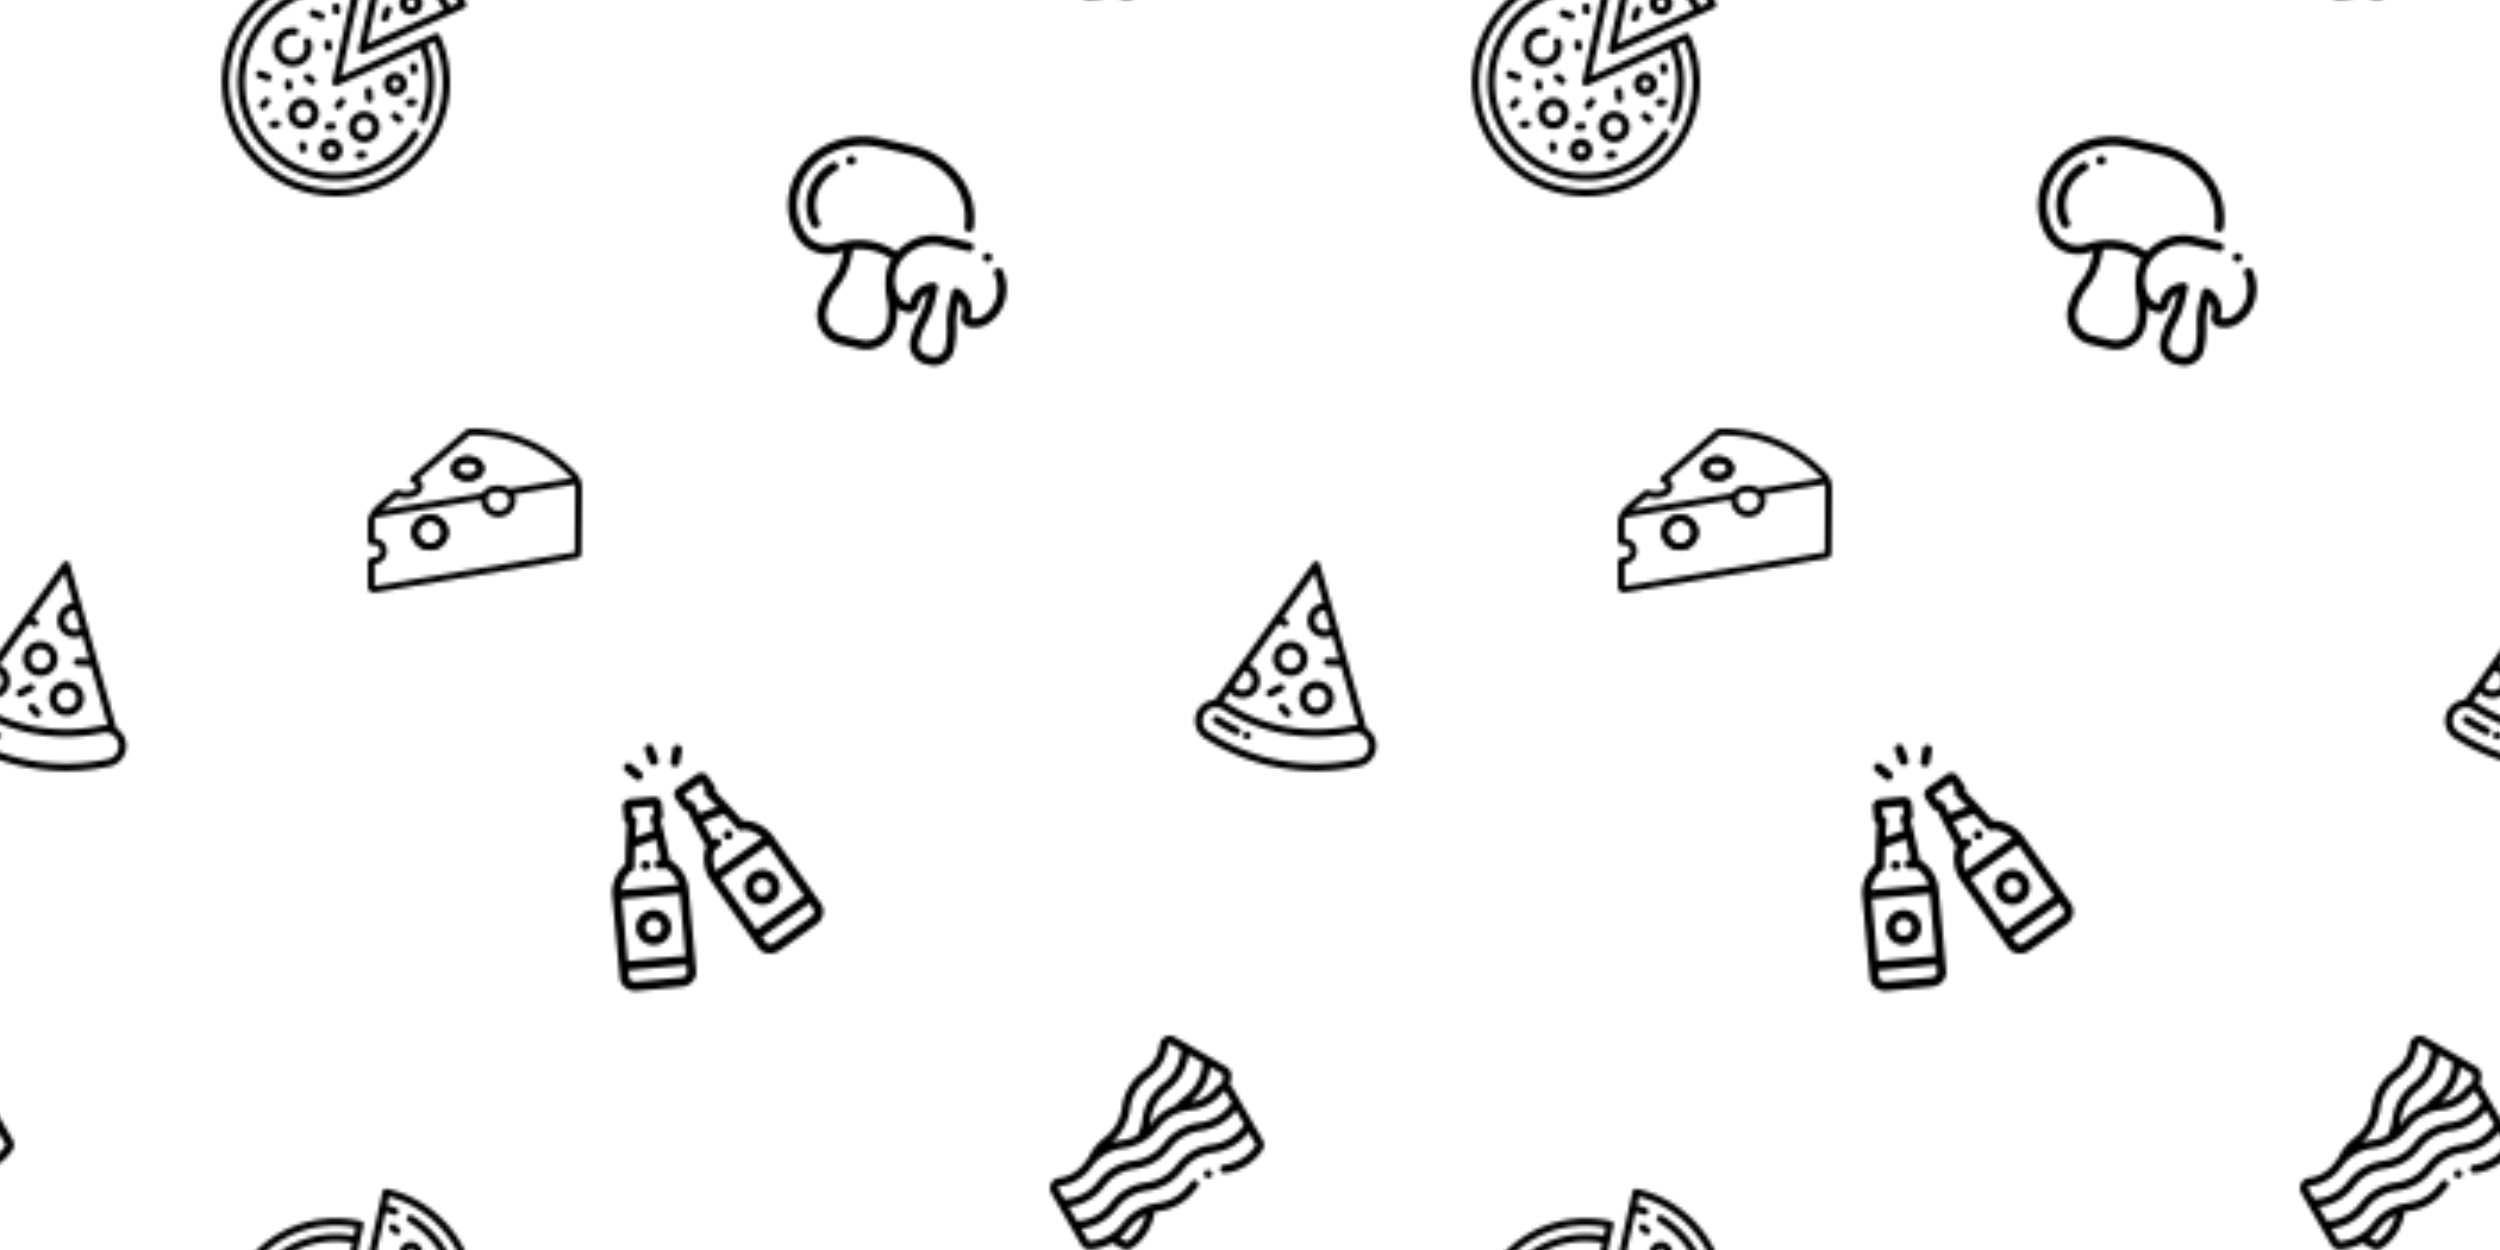<svg fill="#0000000D" xmlns="http://www.w3.org/2000/svg" xmlns:xlink="http://www.w3.org/1999/xlink" viewBox="0 0 700 350"><defs><pattern id="g" height="350" patternUnits="userSpaceOnUse" width="350"><use x="-350" xlink:href="#a" y="-350"/><use xlink:href="#a" y="-350"/><use x="350" xlink:href="#a" y="-350"/><use x="-350" xlink:href="#a"/><use xlink:href="#a"/><use x="350" xlink:href="#a"/><use x="-350" xlink:href="#a" y="350"/><use xlink:href="#a" y="350"/><use x="350" xlink:href="#a" y="350"/></pattern><pattern id="h" height="350" patternUnits="userSpaceOnUse" width="350"><use x="-350" xlink:href="#b" y="-350"/><use xlink:href="#b" y="-350"/><use x="350" xlink:href="#b" y="-350"/><use x="-350" xlink:href="#b"/><use xlink:href="#b"/><use x="350" xlink:href="#b"/><use x="-350" xlink:href="#b" y="350"/><use xlink:href="#b" y="350"/><use x="350" xlink:href="#b" y="350"/></pattern><pattern id="i" height="350" patternUnits="userSpaceOnUse" width="350"><use x="-350" xlink:href="#c" y="-350"/><use xlink:href="#c" y="-350"/><use x="350" xlink:href="#c" y="-350"/><use x="-350" xlink:href="#c"/><use xlink:href="#c"/><use x="350" xlink:href="#c"/><use x="-350" xlink:href="#c" y="350"/><use xlink:href="#c" y="350"/><use x="350" xlink:href="#c" y="350"/></pattern><pattern id="j" height="350" patternUnits="userSpaceOnUse" width="350"><use x="-350" xlink:href="#d" y="-350"/><use xlink:href="#d" y="-350"/><use x="350" xlink:href="#d" y="-350"/><use x="-350" xlink:href="#d"/><use xlink:href="#d"/><use x="350" xlink:href="#d"/><use x="-350" xlink:href="#d" y="350"/><use xlink:href="#d" y="350"/><use x="350" xlink:href="#d" y="350"/></pattern><pattern id="k" height="350" patternUnits="userSpaceOnUse" width="350"><use x="-350" xlink:href="#e" y="-350"/><use xlink:href="#e" y="-350"/><use x="350" xlink:href="#e" y="-350"/><use x="-350" xlink:href="#e"/><use xlink:href="#e"/><use x="350" xlink:href="#e"/><use x="-350" xlink:href="#e" y="350"/><use xlink:href="#e" y="350"/><use x="350" xlink:href="#e" y="350"/></pattern><pattern id="l" height="350" patternUnits="userSpaceOnUse" width="350"><use x="-350" xlink:href="#f" y="-350"/><use xlink:href="#f" y="-350"/><use x="350" xlink:href="#f" y="-350"/><use x="-350" xlink:href="#f"/><use xlink:href="#f"/><use x="350" xlink:href="#f"/><use x="-350" xlink:href="#f" y="350"/><use xlink:href="#f" y="350"/><use x="350" xlink:href="#f" y="350"/></pattern><g id="a"><path d="M509.026 2.885A9.995 9.995 0 00498.642.583L83.289 148.68c-14.43-8.824-32.733-10.89-49.52-3.939-27.865 11.543-41.146 43.604-29.604 71.471 27.219 65.708 66.518 124.525 116.809 174.816s109.107 89.591 174.816 116.809a54.41 54.41 0 0020.861 4.164c21.475-.001 41.894-12.726 50.609-33.769 5.864-14.158 5.31-29.396-.299-42.48L511.462 13.238a10.002 10.002 0 00-2.436-10.353zM146.179 147.489l44.02-15.694a25.442 25.442 0 016.678 20.752c-.89 6.75-4.354 12.751-9.755 16.896s-12.089 5.936-18.844 5.049c-6.749-.889-12.749-4.352-16.894-9.754-3.819-4.977-5.636-11.049-5.205-17.249zm202.603 323.088c-7.322 17.678-27.664 26.103-45.338 18.779-128.04-53.035-227.763-152.759-280.8-280.799-3.547-8.563-3.547-17.994 0-26.558 3.547-8.563 10.216-15.232 18.779-18.779s17.995-3.547 26.558 0 15.232 10.216 18.779 18.779c22.701 54.807 55.481 103.865 97.429 145.813s91.006 74.727 145.813 97.429c17.678 7.321 26.103 27.66 18.78 45.336zm88.843-303.248a25.786 25.786 0 01-2.715-.192c-6.749-.889-12.749-4.353-16.893-9.754-4.145-5.401-5.938-12.094-5.05-18.843 1.835-13.934 14.66-23.776 28.599-21.944 4.3.566 8.337 2.234 11.78 4.771zm22.368-65.406a45.478 45.478 0 00-15.817-5.156c-24.871-3.283-47.764 14.294-51.038 39.163-1.586 12.046 1.614 23.989 9.011 33.629 7.125 9.285 17.325 15.351 28.831 17.201l-19.876 58.119-22.858-17.54c-4.381-3.36-10.66-2.536-14.021 1.846-3.362 4.382-2.535 10.659 1.846 14.021l28.205 21.642-51.694 151.155a54.475 54.475 0 00-14.922-9.241c-105.98-43.899-188.52-126.439-232.417-232.417a54.66 54.66 0 00-5.609-10.26l26.779-9.548c.935 8.068 4.032 15.764 9.105 22.375 7.396 9.64 18.105 15.822 30.151 17.407 2.018.266 4.03.398 6.032.398 9.948 0 19.572-3.25 27.597-9.407 9.641-7.398 15.822-18.105 17.409-30.153a45.412 45.412 0 00-6.768-30.401l124.307-44.322 4.711 11.374a10.005 10.005 0 009.243 6.176 9.98 9.98 0 003.823-.764c5.102-2.113 7.525-7.964 5.412-13.066l-4.326-10.445 132.719-47.322z" transform="matrix(.088 -.061 .061 .088 -26.256 187.953)"/><path d="M108 268.276c-.03-.047-.113-.174-.145-.22-3.062-4.593-9.259-5.826-13.854-2.767-4.587 3.054-5.831 9.253-2.795 13.848a9.995 9.995 0 0013.789 2.958c4.646-2.987 5.991-9.174 3.005-13.819zM92.791 243.433a473.307 473.307 0 01-26.036-53.147c-2.113-5.104-7.966-7.524-13.065-5.411-5.103 2.113-7.525 7.963-5.411 13.065a493.223 493.223 0 0027.14 55.401 9.997 9.997 0 0013.64 3.733c4.797-2.737 6.469-8.844 3.732-13.641zM312.933 127.987a45.819 45.819 0 00-5.983-.394c-22.717 0-42.087 17.005-45.055 39.555-3.274 24.868 14.293 47.764 39.161 51.038 1.982.262 3.995.394 5.983.394 22.716 0 42.086-17.005 45.055-39.557 3.273-24.867-14.294-47.762-39.161-51.036zm19.333 48.426c-1.664 12.637-12.509 22.166-25.227 22.166-1.118 0-2.253-.074-3.372-.222-13.935-1.835-23.777-14.664-21.943-28.599 1.664-12.636 12.508-22.164 25.226-22.164 1.118 0 2.253.074 3.372.222 13.934 1.836 23.778 14.664 21.944 28.597zM310.331 252.374a45.83 45.83 0 00-5.983-.394c-22.717 0-42.087 17.005-45.055 39.556-1.587 12.047 1.613 23.989 9.01 33.63 7.396 9.64 18.104 15.822 30.151 17.409 1.981.261 3.993.392 5.98.392 22.717 0 42.088-17.005 45.057-39.557 3.275-24.866-14.293-47.76-39.16-51.036zm19.333 48.427c-1.664 12.637-12.51 22.166-25.228 22.166a25.96 25.96 0 01-3.37-.222c-6.75-.89-12.75-4.354-16.895-9.755s-5.938-12.093-5.049-18.844c1.664-12.636 12.509-22.165 25.226-22.165 1.118 0 2.253.074 3.372.222 13.933 1.835 23.777 14.664 21.944 28.598zM244.375 210.946l-30.736-4.047c-5.473-.727-10.499 3.133-11.22 8.608-.722 5.476 3.133 10.499 8.608 11.22l30.736 4.047c.443.059.883.087 1.318.087 4.941 0 9.239-3.663 9.901-8.695.723-5.475-3.131-10.499-8.607-11.22zM228.79 284.743l-2.714-20.624c-.721-5.476-5.743-9.332-11.219-8.609-5.476.721-9.33 5.743-8.609 11.219l2.715 20.624c.662 5.033 4.959 8.696 9.901 8.696.435 0 .875-.028 1.317-.087 5.476-.721 9.33-5.743 8.609-11.219z" transform="matrix(.088 -.061 .061 .088 -26.256 187.953)"/></g><g id="b"><path d="M228.242 108.792l-48.176-12.909c-5.266-1.411-11.173-.242-15.416 3.05-3.227 2.502-5.236 6.047-5.673 9.917l-5.337 19.919c-1.573 3.644-1.586 7.801.006 11.644a17.075 17.075 0 002.025 3.573c-5.1 10.618-10.914 23.713-17.017 38.282a2.405 2.405 0 01-.021.049c-5.331 12.728-10.879 26.572-16.359 40.867-18.682 5.068-42.505 26.934-49.436 52.794L26.98 447.128c-4.413 16.473 6.424 33.74 24.157 38.491l46.947 12.58.002.001 46.945 12.579a35.67 35.67 0 009.229 1.224c5.351 0 10.613-1.23 15.372-3.648 7.852-3.99 13.38-10.678 15.565-18.832l6.308-23.543.003-.01.002-.009 39.546-147.587c6.93-25.861-2.77-56.708-16.414-70.439 3.437-21.645 6.295-42.565 8.314-60.632.006-.052.013-.104.018-.157 1.01-9.053 1.807-17.38 2.362-24.725 4.329-2.121 7.763-6.016 9.107-11.027l5.832-21.763c2.425-9.063-2.973-18.411-12.033-20.839zm-62.364 375.552c-.697 2.599-2.581 4.794-5.307 6.179-3.085 1.567-6.766 1.9-10.365.936l-46.944-12.578-.002-.001-46.947-12.58c-6.961-1.865-11.547-8.275-10.015-13.997l3.723-13.895 119.58 32.042zm8.9-33.212L55.197 419.09 89.57 290.813l119.58 32.042zm38.498-147.877l-117.482-31.48c8.671-17.117 26.267-29.503 34.042-29.699a10.001 10.001 0 009.099-6.451 1489.126 1489.126 0 0115.591-39.444h47.256c-1.648 13.427-3.697 28.106-6.052 43.269l-2.445-.655c-5.337-1.43-10.818 1.736-12.247 7.071s1.736 10.818 7.071 12.247l11.479 3.076c6.515 5.207 14.69 23.797 13.688 42.066zm2.457-159.31c-.079.001-.157.01-.236.013-.074.002-.146.007-.219.012-.243.015-.484.038-.723.07-.083.011-.165.021-.247.034a10.01 10.01 0 00-.71.141c-.068.016-.138.028-.206.046-.287.074-.57.159-.848.258-.09.032-.177.071-.267.105-.187.073-.373.148-.555.231a9.348 9.348 0 00-.333.164 10.321 10.321 0 00-.783.437 9.656 9.656 0 00-.466.31c-.088.062-.177.121-.263.186-.203.152-.399.312-.59.479-.03.026-.062.049-.091.076-.225.202-.439.415-.646.636-.043.046-.082.095-.124.142a9.86 9.86 0 00-.454.542c-.059.076-.115.155-.172.233a9.527 9.527 0 00-.789 1.272c-.058.111-.116.221-.17.334-.075.16-.143.324-.21.488-.05.121-.104.24-.148.363a10.01 10.01 0 00-.441 1.655c-.012.065-.03.13-.041.195-.007.042-.008.087-.015.131-.044.302-.079.604-.096.905-.364 6.547-.996 14.238-1.859 22.779h-41.044c5.17-11.881 9.983-22.289 14.13-30.493.131-.26.248-.53.357-.804.019-.049.045-.097.064-.146.02-.054.034-.111.054-.165a10.254 10.254 0 00.453-1.679c.022-.124.034-.248.051-.372.025-.184.05-.367.064-.55.01-.117.014-.234.019-.351.009-.196.014-.391.011-.585-.002-.104-.004-.208-.009-.311a9.773 9.773 0 00-.05-.643c-.009-.083-.017-.166-.028-.249a9.71 9.71 0 00-.133-.759l-.024-.125c-.069-.302-.151-.6-.247-.893l-.019-.052a9.878 9.878 0 00-.294-.768c-.04-.092-.084-.182-.126-.273a9.232 9.232 0 00-.712-1.281 10.847 10.847 0 00-.211-.316c-.11-.155-.228-.304-.347-.453-.066-.083-.128-.169-.198-.25a9.892 9.892 0 00-.594-.635c-.063-.062-.13-.118-.195-.178a10.016 10.016 0 00-.501-.439c-.074-.06-.151-.118-.227-.176a9.719 9.719 0 00-.559-.398c-.069-.045-.137-.091-.208-.135-.063-.04-.124-.085-.188-.123l4.454-16.606 42.409 11.363z" transform="rotate(-20.321 689.108 -308.2) scale(.131)"/><path d="M164.797 231.165l-.234-.062c-5.335-1.422-10.816 1.749-12.239 7.085-1.424 5.337 1.748 10.816 7.085 12.239l.234.063c.863.23 1.73.34 2.583.34 4.419 0 8.463-2.953 9.656-7.426 1.423-5.337-1.749-10.816-7.085-12.239zM164.826 352.121c-5.036-8.723-13.167-14.961-22.896-17.568a37.782 37.782 0 00-9.775-1.292c-17.024 0-31.993 11.495-36.401 27.953-2.607 9.728-1.27 19.889 3.766 28.611s13.167 14.961 22.895 17.567a37.781 37.781 0 009.775 1.291c17.023 0 31.993-11.494 36.402-27.953 2.608-9.727 1.27-19.888-3.766-28.609zm-15.551 23.434c-2.071 7.73-9.096 13.128-17.084 13.128-1.541 0-3.088-.205-4.6-.61a17.588 17.588 0 01-10.75-8.249 17.583 17.583 0 01-1.768-13.435c2.07-7.73 9.095-13.129 17.083-13.129 1.541 0 3.088.205 4.6.61a17.59 17.59 0 0110.751 8.25 17.6 17.6 0 011.768 13.435zM485.012 447.127l-45.859-171.149c-6.93-25.862-30.753-47.728-49.435-52.794-5.48-14.295-11.028-28.14-16.359-40.867l-.021-.05c-6.103-14.569-11.917-27.664-17.018-38.281a17.109 17.109 0 002.024-3.572c1.593-3.843 1.579-8.001.007-11.645l-5.338-19.919c-.437-3.869-2.445-7.414-5.672-9.916-4.243-3.293-10.15-4.462-15.417-3.05l-48.177 12.908a16.898 16.898 0 00-10.322 7.932c-2.275 3.941-2.882 8.525-1.707 12.907l5.83 21.764c1.344 5.011 4.778 8.906 9.108 11.026.554 7.341 1.35 15.663 2.359 24.711.006.064.015.128.022.192 2.018 18.061 4.875 38.972 8.311 60.61-13.644 13.73-23.343 44.579-16.414 70.439l45.859 171.148c2.186 8.155 7.714 14.843 15.566 18.832 4.759 2.419 10.021 3.648 15.372 3.648 3.072 0 6.175-.405 9.228-1.224l93.895-25.159c8.372-2.243 15.508-7.357 20.093-14.399 4.807-7.382 6.25-15.937 4.065-24.092zM297.769 144.084a11.114 11.114 0 00-.969-.111c-.118-.008-.236-.016-.356-.02-.063-.002-.124-.009-.186-.01l-4.449-16.608 42.409-11.36 4.451 16.606c-.064.039-.125.083-.188.123l-.211.137c-.19.126-.375.258-.555.395-.077.06-.155.118-.231.179-.17.139-.334.284-.494.433-.066.062-.136.121-.201.184-.205.202-.403.413-.59.631-.073.085-.139.176-.209.264-.115.144-.229.289-.336.438-.076.106-.146.215-.218.325a9.283 9.283 0 00-.706 1.268c-.044.094-.09.187-.13.282a10.46 10.46 0 00-.287.751c-.008.023-.018.046-.025.069-.096.292-.177.589-.246.889-.01.046-.017.092-.026.138a9.774 9.774 0 00-.132.746c-.011.085-.018.171-.028.256a10.316 10.316 0 00-.06.951 14.057 14.057 0 00.03.936c.015.183.04.365.065.548.017.124.029.249.052.372a9.767 9.767 0 00.435 1.624c.026.073.046.15.073.223.012.031.028.061.04.091.116.296.243.585.385.864 4.147 8.203 8.958 18.607 14.127 30.485H307.96c-.863-8.542-1.496-16.233-1.859-22.779a10.174 10.174 0 00-.097-.913c-.006-.041-.008-.082-.014-.122-.011-.066-.029-.132-.042-.198a9.74 9.74 0 00-.442-1.658c-.041-.114-.091-.224-.137-.337-.071-.175-.144-.35-.224-.519-.05-.105-.105-.208-.159-.312-.09-.173-.183-.344-.281-.511a9.51 9.51 0 00-.521-.785c-.056-.076-.109-.153-.167-.227a10.31 10.31 0 00-.444-.531c-.048-.053-.092-.108-.14-.16-.201-.215-.41-.422-.628-.618-.075-.068-.156-.129-.233-.195a9.041 9.041 0 00-.432-.35c-.124-.095-.254-.182-.383-.271-.105-.071-.209-.142-.316-.209a9.595 9.595 0 00-.46-.273c-.086-.048-.173-.093-.26-.139a10.44 10.44 0 00-.531-.261l-.165-.069a9.834 9.834 0 00-1.895-.59c-.119-.025-.239-.051-.361-.072zm14.638 117.105l11.478-3.075c5.335-1.429 8.501-6.913 7.071-12.247s-6.915-8.502-12.247-7.071l-2.445.655c-2.354-15.164-4.403-29.844-6.052-43.269h47.257a1485.694 1485.694 0 0115.591 39.444 10 10 0 009.099 6.45c7.774.196 25.369 12.582 34.04 29.7l-117.482 31.48c-1.002-18.271 7.174-36.861 13.69-42.067zm24.807 189.944l-34.372-128.278 119.58-32.042 34.372 128.278zm126.974 9.174c-1.889 2.9-4.91 5.029-8.508 5.993l-93.895 25.159c-3.599.964-7.278.632-10.364-.936-2.726-1.385-4.61-3.579-5.307-6.179l-3.723-13.894 119.58-32.042 3.723 13.895c.696 2.6.162 5.443-1.506 8.004z" transform="rotate(-20.321 689.108 -308.2) scale(.131)"/><path d="M359.665 238.178c-1.429-5.334-6.909-8.503-12.246-7.073l-.233.063c-5.335 1.429-8.501 6.912-7.072 12.246 1.196 4.469 5.236 7.416 9.653 7.416.855 0 1.727-.111 2.593-.343l.233-.063c5.335-1.429 8.501-6.912 7.072-12.246zM416.238 361.214c-4.409-16.459-19.379-27.954-36.402-27.954-3.288 0-6.577.435-9.775 1.292-9.729 2.606-17.859 8.845-22.896 17.568-5.035 8.722-6.373 18.883-3.767 28.612 4.41 16.456 19.38 27.951 36.402 27.952h.002c3.287 0 6.576-.435 9.774-1.291 9.728-2.606 17.859-8.845 22.895-17.567 5.036-8.723 6.374-18.884 3.767-28.612zm-21.086 18.611a17.59 17.59 0 01-10.75 8.249c-1.511.405-3.059.61-4.599.61h-.001c-7.987 0-15.014-5.399-17.085-13.128a17.592 17.592 0 011.768-13.435 17.594 17.594 0 0110.751-8.25 17.779 17.779 0 014.6-.61c7.987 0 15.013 5.399 17.084 13.13a17.59 17.59 0 01-1.768 13.434zM255.996 0c-5.523 0-10 4.477-10 10v26.764c0 5.523 4.477 10 10 10 5.522 0 10-4.477 10-10V10c0-5.523-4.477-10-10-10zM222.552 50.193l-13.596-23.178c-2.794-4.764-8.922-6.361-13.685-3.566-4.764 2.794-6.36 8.921-3.566 13.685l13.596 23.178a9.996 9.996 0 0013.685 3.566c4.764-2.795 6.36-8.922 3.566-13.685zM316.723 23.449c-4.765-2.795-10.892-1.197-13.686 3.566l-13.596 23.178c-2.794 4.764-1.198 10.891 3.566 13.685a9.998 9.998 0 0013.686-3.566l13.596-23.178c2.794-4.764 1.197-10.891-3.566-13.685z" transform="rotate(-20.321 689.108 -308.2) scale(.131)"/></g><g id="c"><path d="M125.566 84.147c-2.262-5.038-8.179-7.288-13.217-5.027l-.908.411c-5.022 2.297-7.23 8.23-4.934 13.252a10.002 10.002 0 009.099 5.843 9.958 9.958 0 004.153-.909l.779-.353c5.039-2.262 7.29-8.179 5.028-13.217zM90.055 103.628c-3.709-4.093-10.033-4.402-14.124-.694-22.836 20.697-35.934 50.244-35.934 81.064a93.847 93.847 0 0024.134 62.883 9.978 9.978 0 007.435 3.31 9.96 9.96 0 006.686-2.567c4.104-3.695 4.437-10.017.742-14.122a73.88 73.88 0 01-18.999-49.504c0-25.187 10.703-49.332 29.366-66.247 4.091-3.707 4.402-10.031.694-14.123zM458.713 218.911c-4.813-2.698-10.981-1.035-13.687 3.771-2.706 4.808-.925 10.943 3.877 13.657l.058.033a10.082 10.082 0 004.911 1.274c3.517 0 6.938-1.825 8.763-5.091 2.689-4.816.889-10.946-3.922-13.644z" transform="matrix(.125 .029 -.029 .125 226.404 30.497)"/><path d="M492.505 248.181c-3.313-4.419-9.58-5.319-13.998-2.005-4.419 3.312-5.317 9.579-2.005 13.998 9.995 13.336 15.499 29.86 15.499 46.528a68.108 68.108 0 01-17.519 45.642l-.572.636c-6.416 7.128-15.464 11.347-24.818 11.574-.417.011-.831.011-1.231.008-.12-.002-.37-.005-.631-.293-.154-.17-.404-.545-.352-1.143.118-1.343.177-2.713.177-4.071a51.606 51.606 0 00-16.92-38.171c-6.509-5.898-14.08-10.223-22.503-12.853a10.002 10.002 0 00-12.979 9.545v27.963c0 17.03 2.354 33.974 6.994 50.358a164.783 164.783 0 016.237 44.91c0 13.33-10.845 24.175-24.175 24.175h-9.443c-13.33 0-24.175-10.845-24.175-24.175 0-15.064 2.065-30.055 6.138-44.556 4.708-16.764 7.094-33.516 7.094-49.792v-28.884a9.994 9.994 0 00-4.076-8.055 9.992 9.992 0 00-8.903-1.49c-8.422 2.63-15.994 6.953-22.503 12.853a51.609 51.609 0 00-16.921 38.171c0 1.289.054 2.594.161 3.877.059.705-.268 1.146-.411 1.302-.298.326-.572.328-.627.329l-.333.001a34.223 34.223 0 01-25.397-11.309l-.821-.913a68.104 68.104 0 01-17.516-45.638c0-20.723 8.07-40.206 22.722-54.859l3.235-3.234c15.885-15.886 37.006-24.634 59.471-24.634H402c2.249 0 4.527.081 6.77.241 5.518.407 10.292-3.755 10.684-9.263.393-5.509-3.755-10.292-9.263-10.684-2.714-.193-5.47-.292-8.19-.292h-50.594c-27.808 0-53.951 10.829-73.612 30.492l-3.235 3.234a97.987 97.987 0 00-16.717 22.286c-16.961-6.502-34.739-9.805-52.861-9.805-27.364 0-54.145 7.58-77.449 21.922l-.907.558a59.975 59.975 0 01-31.455 8.903 60.103 60.103 0 01-44.605-19.862l-1.299-1.442A113.816 113.816 0 0119.997 184c0-36.454 15.492-71.402 42.503-95.882 29.243-26.503 67.082-41.099 106.548-41.099h71.868c39.466 0 77.306 14.596 106.548 41.099 24.496 22.201 39.443 52.573 42.088 85.52.441 5.505 5.265 9.608 10.767 9.166 5.505-.442 9.609-5.263 9.166-10.767-3.054-38.04-20.311-73.106-48.592-98.738-32.928-29.844-75.537-46.279-119.977-46.279h-71.868c-44.44 0-87.049 16.436-119.977 46.279C17.886 101.563 0 141.911 0 183.999a133.773 133.773 0 0034.405 89.642l1.299 1.442c15.15 16.83 36.826 26.481 59.469 26.481a79.967 79.967 0 0041.936-11.87l.907-.558a127.942 127.942 0 016.206-3.563v15.621c0 18.753-4.208 37.642-12.17 54.623-9.199 19.618-14.062 41.443-14.062 63.112 0 36.422 29.632 66.054 66.054 66.054h42.112c36.422 0 66.054-29.632 66.054-66.054 0-13.275-1.833-26.606-5.363-39.455a54.166 54.166 0 0022.866 5.089l.409-.001c5.89-.046 11.329-2.475 15.317-6.84 4.042-4.427 6.075-10.419 5.575-16.444a26.554 26.554 0 01-.092-2.222 31.57 31.57 0 0110.352-23.352 40.662 40.662 0 012.054-1.742v12.499c0 14.449-2.136 29.383-6.349 44.385a184.773 184.773 0 00-6.882 49.963c0 24.357 19.815 44.173 44.173 44.173h9.443c24.357 0 44.173-19.815 44.173-44.173 0-17.03-2.354-33.974-6.994-50.36a164.764 164.764 0 01-6.237-44.908v-11.578a41.71 41.71 0 012.054 1.741 31.578 31.578 0 0110.351 23.352c0 .778-.034 1.562-.102 2.331-.52 5.964 1.467 11.906 5.451 16.306 3.945 4.356 9.346 6.794 15.222 6.866.646.008 1.289.004 1.946-.012 14.833-.36 29.122-6.989 39.203-18.189l.572-.636A88.091 88.091 0 00512 306.702c0-20.963-6.923-41.747-19.495-58.521zm-266.35 216.803h-42.112c-25.395 0-46.055-20.66-46.055-46.055 0-18.755 4.208-37.643 12.17-54.623 9.199-19.619 14.062-41.444 14.062-63.112v-24.319a127.69 127.69 0 0140.764-6.693c15.461 0 30.636 2.785 45.131 8.264-2.723 9.047-4.135 18.544-4.135 28.257 0 6.326.696 12.574 2.011 18.659 2.228 13.46 6.281 26.637 12.051 38.945 7.961 16.98 12.169 35.868 12.169 54.623 0 25.394-20.661 46.054-46.056 46.054z" transform="matrix(.125 .029 -.029 .125 226.404 30.497)"/></g><g id="d"><path d="M508.743 248.959l-70.976-122.935a24.454 24.454 0 00-7.234-7.865 128.116 128.116 0 002.881-15.194l.563-4.414a24.407 24.407 0 00-12.036-24.277L299.006 3.298c-7.109-4.104-15.743-4.377-23.097-.731s-12.364 10.684-13.401 18.826c-3.012 23.646-15.622 45.484-34.594 59.916l-6.261 4.762c-27.094 20.609-45.102 51.796-49.404 85.565-3.626 28.461-18.792 54.748-41.616 72.131a3.075 3.075 0 00-.068.052c-16.842 12.81-30.302 29.731-39.032 48.999a125.525 125.525 0 00-5.467 6.682l-4.746 6.239c-14.438 18.979-36.285 31.591-59.94 34.604a24.411 24.411 0 00-18.827 13.401 24.41 24.41 0 00.732 23.097L74.26 499.775a24.401 24.401 0 0021.156 12.233 24.71 24.71 0 003.12-.198l4.43-.564c16.258-2.071 31.912-7.326 46.082-15.235l22.028 12.718a24.445 24.445 0 0012.237 3.288 24.426 24.426 0 0014.804-5.003l3.555-2.704c26.262-19.976 43.986-49.89 48.968-82.464a106.007 106.007 0 0110.193-1.812c33.769-4.301 64.957-22.306 85.568-49.4a108.036 108.036 0 016.949-8.244c3.766-4.04 3.545-10.367-.494-14.134-4.04-3.767-10.367-3.544-14.134.494a128.177 128.177 0 00-8.24 9.776c-17.385 22.853-43.691 38.041-72.19 41.67-33.769 4.3-64.957 22.305-85.572 49.406l-.103.136c-17.385 22.853-43.691 38.041-72.176 41.668l-4.43.564a4.452 4.452 0 01-4.429-2.196l-15.945-27.617c33.409-4.512 64.213-22.426 84.637-49.274l.103-.136c17.385-22.854 43.691-38.041 72.191-41.67 33.769-4.3 64.958-22.306 85.567-49.4 17.385-22.854 43.692-38.041 72.182-41.668l.186-.024c33.452-4.26 64.365-21.975 84.977-48.644l15.945 27.618a4.45 4.45 0 01-.313 4.933l-2.694 3.542c-17.384 22.854-43.691 38.041-72.178 41.669l-.191.024c-5.479.699-9.353 5.706-8.654 11.185s5.708 9.355 11.185 8.654l.189-.024c33.77-4.301 64.958-22.306 85.567-49.399l2.694-3.542a24.41 24.41 0 001.713-27.042zM188.538 461.84l.103-.136c10.56-13.881 24.415-24.927 40.05-32.28-6.035 23.304-19.856 44.309-39.128 58.968l-3.554 2.703a4.457 4.457 0 01-4.934.313l-13.617-7.862c7.825-6.345 14.926-13.616 21.08-21.706zM414.136 96.024l-.563 4.414a107.993 107.993 0 01-2.755 14.044 24.405 24.405 0 00-13.707 8.964c-14.257 18.742-35.747 31.256-59.063 34.46 25.173-20.388 41.929-50.113 46.275-82.255l27.618 15.945a4.45 4.45 0 012.195 4.428zm-48.582-31.21l-.937 7.359c-3.629 28.484-18.818 54.791-41.675 72.176l-.151.115a127.77 127.77 0 00-22.358 21.824c-22.261 8.447-42.07 23.029-56.61 42.143a106.11 106.11 0 01-4.88 5.947c.882-3.93 1.589-7.914 2.102-11.948 3.629-28.484 18.818-54.791 41.675-72.176l.15-.114c26.84-20.415 44.754-51.212 49.271-84.615zM192.088 174.163c3.629-28.484 18.818-54.791 41.672-72.174l6.261-4.762c23.213-17.656 38.641-44.375 42.326-73.306.263-2.064 1.645-3.038 2.445-3.435.801-.397 2.412-.907 4.214.133l24.366 14.068-.937 7.359c-3.629 28.484-18.818 54.791-41.675 72.176l-.151.115c-27.095 20.609-45.102 51.796-49.404 85.565-1.724 13.533-5.92 26.411-12.479 38.324-11.477 6.127-24.055 10.214-37.095 11.875a126.554 126.554 0 00-23.676 5.383c24.151-20.519 40.116-49.793 44.133-81.321zM20.471 362.627c.396-.8 1.371-2.182 3.435-2.445 28.94-3.686 55.668-19.116 73.331-42.335l4.746-6.239c17.384-22.853 43.691-38.041 72.19-41.67 16.089-2.049 31.589-7.215 45.641-14.987a9.977 9.977 0 002.028-1.138c14.614-8.429 27.582-19.713 37.898-33.275 17.385-22.854 43.692-38.042 72.176-41.669l7.804-.994c28.931-3.685 55.651-19.11 73.308-42.322 1.259-1.655 2.941-1.811 3.834-1.752.892.057 2.542.42 3.583 2.223l14.068 24.366-4.491 5.904c-17.385 22.854-43.692 38.042-72.157 41.667l-.21.026c-33.77 4.301-64.958 22.306-85.568 49.4-17.384 22.854-43.691 38.042-72.191 41.67-33.77 4.301-64.958 22.306-85.562 49.393l-.113.148c-17.384 22.853-43.691 38.041-72.176 41.668l-7.374.939-14.067-24.365c-1.04-1.802-.53-3.413-.133-4.213zM460.15 218.476c-17.384 22.854-43.692 38.041-72.181 41.669l-.186.024c-33.77 4.3-64.958 22.306-85.568 49.4-17.385 22.854-43.692 38.041-72.191 41.67-33.769 4.301-64.958 22.306-85.572 49.406l-.103.136c-17.384 22.853-43.691 38.041-72.176 41.668l-7.374.939-19.291-33.413c33.409-4.512 64.213-22.426 84.626-49.262l.113-.148c17.384-22.854 43.692-38.041 72.191-41.67 33.769-4.3 64.958-22.306 85.567-49.4 17.384-22.853 43.692-38.041 72.157-41.666l.21-.026c33.451-4.26 64.364-21.974 84.977-48.643l19.291 33.414z" transform="translate(294 290) scale(.117)"/><path d="M378.547 320.947c-2.63 0-5.21 1.07-7.07 2.93s-2.93 4.44-2.93 7.07 1.07 5.21 2.93 7.07 4.44 2.93 7.07 2.93c2.64 0 5.21-1.07 7.07-2.93 1.87-1.86 2.93-4.44 2.93-7.07s-1.06-5.21-2.93-7.07a10.055 10.055 0 00-7.07-2.93z" transform="translate(294 290) scale(.117)"/></g><g id="e"><path d="M448.235 202.366a7.494 7.494 0 00-5.726-.407L243.81 268.191l66.233-198.698a7.503 7.503 0 00-4.744-9.488 231.61 231.61 0 00-73.347-11.907c-61.957 0-120.205 24.127-164.015 67.937S0 218.093 0 280.05s24.127 120.205 67.937 164.014c43.81 43.81 102.058 67.938 164.015 67.938s120.205-24.127 164.015-67.938c43.81-43.81 67.937-102.058 67.937-164.014 0-24.958-4.006-49.635-11.908-73.347a7.5 7.5 0 00-3.761-4.337zM385.36 433.458c-40.977 40.977-95.458 63.544-153.408 63.544s-112.431-22.567-153.408-63.544S15 338 15 280.05s22.567-112.431 63.543-153.408c40.977-40.977 95.458-63.544 153.408-63.544 20.842 0 41.478 2.988 61.448 8.889l-5.401 16.203a199.499 199.499 0 00-56.047-8.027c-110.218 0-199.887 89.669-199.887 199.887s89.669 199.887 199.887 199.887c60.983 0 117.858-27.32 156.044-74.956a7.499 7.499 0 00-1.161-10.542 7.499 7.499 0 00-10.543 1.161c-35.323 44.065-87.933 69.337-144.34 69.337-101.947 0-184.887-82.94-184.887-184.887s82.94-184.887 184.887-184.887c17.393 0 34.615 2.441 51.302 7.264l-58.417 175.251a7.5 7.5 0 009.487 9.487l175.251-58.417a184.516 184.516 0 017.264 51.302c0 31.356-7.99 62.329-23.105 89.57a7.5 7.5 0 1013.116 7.277c16.348-29.462 24.989-62.951 24.989-96.848 0-19.007-2.701-37.825-8.028-56.048l16.203-5.401a216.53 216.53 0 018.889 61.449c.001 57.951-22.566 112.432-63.542 153.409z" transform="matrix(.137 -.014 .014 .137 58.353 -12.071)"/><path d="M511.615 147.084C488.657 78.184 433.817 23.344 364.918.386a7.5 7.5 0 00-9.486 4.744l-70.976 212.929a7.5 7.5 0 009.487 9.487l182.509-60.836h.001l.003-.001 30.416-10.139a7.5 7.5 0 004.743-9.486zm-32.923 3.067c-13.527-36.074-36.992-67.193-68.209-90.338a7.498 7.498 0 00-10.491 1.558 7.499 7.499 0 001.558 10.491c28.729 21.301 50.359 49.896 62.901 83.037L303.43 208.572l53.668-161.003a184.46 184.46 0 0115.856 6.863 7.5 7.5 0 0010.038-3.425 7.5 7.5 0 00-3.426-10.038 199.294 199.294 0 00-17.718-7.652l5.401-16.203c58.772 21.905 105.734 68.867 127.639 127.64zM191.355 199.889c0-3.347-.42-6.674-1.248-9.89a7.501 7.501 0 00-14.527 3.741c.514 1.995.774 4.063.774 6.148 0 13.545-11.02 24.564-24.564 24.564s-24.565-11.02-24.565-24.564 11.02-24.565 24.565-24.565c2.09 0 4.164.262 6.163.778a7.498 7.498 0 009.136-5.388 7.5 7.5 0 00-5.388-9.136 39.68 39.68 0 00-9.911-1.254c-21.816 0-39.565 17.749-39.565 39.565s17.749 39.564 39.565 39.564c21.816.001 39.565-17.747 39.565-39.563z" transform="matrix(.137 -.014 .014 .137 58.353 -12.071)"/><path d="M376.758 135.76c0 12.976 10.557 23.532 23.532 23.532s23.532-10.557 23.532-23.532-10.557-23.532-23.532-23.532-23.532 10.556-23.532 23.532zm23.533-8.533c4.705 0 8.532 3.828 8.532 8.532 0 4.705-3.828 8.532-8.532 8.532s-8.532-3.827-8.532-8.532c-.001-4.704 3.827-8.532 8.532-8.532zM280.048 344.695c-17.396 0-31.548 14.153-31.548 31.549s14.152 31.548 31.548 31.548 31.548-14.152 31.548-31.548c.001-17.396-14.152-31.549-31.548-31.549zm0 48.097c-9.125 0-16.548-7.423-16.548-16.548s7.423-16.549 16.548-16.549 16.548 7.424 16.548 16.549c.001 9.124-7.423 16.548-16.548 16.548zM159.807 304.614c-17.396 0-31.548 14.153-31.548 31.548 0 17.396 14.152 31.549 31.548 31.549s31.548-14.153 31.548-31.549c0-17.395-14.152-31.548-31.548-31.548zm0 48.098c-9.125 0-16.548-7.424-16.548-16.549s7.423-16.548 16.548-16.548 16.548 7.423 16.548 16.548-7.423 16.549-16.548 16.549zM375.726 296.082c0-12.976-10.557-23.532-23.532-23.532s-23.532 10.557-23.532 23.532 10.557 23.532 23.532 23.532 23.532-10.556 23.532-23.532zm-23.533 8.532c-4.705 0-8.532-3.828-8.532-8.532s3.828-8.532 8.532-8.532 8.532 3.828 8.532 8.532-3.827 8.532-8.532 8.532zM207.903 392.792c-12.976 0-23.532 10.557-23.532 23.532s10.557 23.532 23.532 23.532 23.532-10.557 23.532-23.532-10.556-23.532-23.532-23.532zm0 32.064c-4.705 0-8.532-3.827-8.532-8.532 0-4.704 3.828-8.532 8.532-8.532s8.532 3.828 8.532 8.532c.001 4.705-3.827 8.532-8.532 8.532zM355.547 137.068a7.5 7.5 0 00-10.062 3.354l-8.016 16.032a7.5 7.5 0 1013.416 6.708l8.016-16.032a7.499 7.499 0 00-3.354-10.062zM381.545 82.36l-8.016-8.017a7.5 7.5 0 00-10.606 0 7.5 7.5 0 000 10.606l8.016 8.017c1.464 1.464 3.384 2.196 5.303 2.196s3.839-.732 5.303-2.196a7.5 7.5 0 000-10.606zM196.533 142.468l16.032 8.016a7.5 7.5 0 0010.062-3.355 7.5 7.5 0 00-3.354-10.062l-16.032-8.016a7.5 7.5 0 00-6.708 13.417zM247.984 143.26a7.5 7.5 0 007.5-7.5v-8.016c0-4.143-3.358-7.5-7.5-7.5s-7.5 3.357-7.5 7.5v8.016a7.5 7.5 0 007.5 7.5zM76.291 254.694l16.032 8.016a7.462 7.462 0 003.348.794 7.5 7.5 0 006.714-4.148 7.5 7.5 0 00-3.354-10.062l-16.032-8.017a7.499 7.499 0 00-10.062 3.354 7.5 7.5 0 003.354 10.063zM128.258 272.034v8.016a7.5 7.5 0 0015 0v-8.016a7.5 7.5 0 00-15 0zM216.436 199.889v8.016a7.5 7.5 0 0015 0v-8.016a7.5 7.5 0 00-15 0zM181.142 258.715a7.5 7.5 0 00-10.606 0 7.5 7.5 0 000 10.606l8.016 8.016c1.464 1.464 3.384 2.197 5.303 2.197s3.839-.732 5.303-2.197a7.5 7.5 0 000-10.606zM92.964 298.795a7.5 7.5 0 00-10.606 0l-8.016 8.016a7.5 7.5 0 000 10.606c1.464 1.465 3.384 2.197 5.303 2.197s3.839-.732 5.303-2.197l8.016-8.016a7.497 7.497 0 000-10.606zM103.693 344.695h-8.016a7.5 7.5 0 000 15h8.016a7.5 7.5 0 000-15zM234.665 314.828l-8.016 8.016a7.5 7.5 0 000 10.606c1.464 1.465 3.384 2.197 5.303 2.197s3.839-.732 5.303-2.197l8.016-8.016a7.5 7.5 0 000-10.606 7.497 7.497 0 00-10.606 0zM207.903 360.727a7.5 7.5 0 000 15h8.016a7.5 7.5 0 000-15zM151.791 392.792a7.5 7.5 0 00-7.5 7.5v8.017a7.5 7.5 0 0015 0v-8.017a7.5 7.5 0 00-7.5-7.5zM272.032 424.856h-8.016a7.5 7.5 0 000 15h8.016a7.5 7.5 0 100-15zM296.081 327.631a7.5 7.5 0 007.5-7.5v-16.032a7.5 7.5 0 00-15 0v16.032a7.5 7.5 0 007.5 7.5zM349.48 354.908a7.5 7.5 0 00-10.606 0 7.5 7.5 0 000 10.606l8.016 8.017c1.464 1.464 3.384 2.196 5.303 2.196s3.839-.732 5.303-2.196a7.5 7.5 0 000-10.606zM384.258 328.663h-8.017a7.5 7.5 0 000 15h8.017a7.5 7.5 0 000-15zM399.774 272.034v-8.016a7.5 7.5 0 00-15 0v8.016a7.5 7.5 0 0015 0z" transform="matrix(.137 -.014 .014 .137 58.353 -12.071)"/></g><g id="f"><path d="M61.899 110.52c-10.137 0-18.384 7.985-18.384 17.797 0 9.811 8.247 17.792 18.384 17.792s18.383-7.981 18.383-17.792c0-9.813-8.247-17.797-18.383-17.797zm0 28.841c-6.415 0-11.634-4.954-11.634-11.042 0-6.091 5.219-11.047 11.634-11.047s11.633 4.955 11.633 11.047c0 6.089-5.219 11.042-11.633 11.042zM99.42 52.066c-9.2 0-16.407 5.56-16.407 12.658S90.22 77.383 99.42 77.383s16.407-5.561 16.407-12.659c0-7.097-7.207-12.658-16.407-12.658zm0 18.567c-5.144 0-9.657-2.761-9.657-5.909 0-2.794 3.966-5.908 9.657-5.908s9.657 3.114 9.657 5.908c0 3.148-4.512 5.909-9.657 5.909z" transform="translate(103 113) scale(.281)"/><path d="M61.899 110.52c-10.137 0-18.384 7.985-18.384 17.797 0 9.811 8.247 17.792 18.384 17.792s18.383-7.981 18.383-17.792c0-9.813-8.247-17.797-18.383-17.797zm0 28.841c-6.415 0-11.634-4.954-11.634-11.042 0-6.091 5.219-11.047 11.634-11.047s11.633 4.955 11.633 11.047c0 6.089-5.219 11.042-11.633 11.042z" transform="translate(103 113) scale(.281)"/><path d="M211.74 75.599c-.27-.693-1.484-3.584-3.909-6.143-17.343-18.326-38.353-31.268-62.444-38.466-13.636-4.074-27.657-6.14-41.677-6.14-2.832 0-5.378.846-7.178 2.387-.814.701-43.477 36.914-51.898 44.045-1.146.975-1.924 2.007-2.31 3.069a3.375 3.375 0 001.87 4.267c2.467 1.031 3.76 2.712 3.76 4.037 0 1.415-1.349 2.828-3.899 3.842-1.851.734-4.013 1.122-6.25 1.122-1.926 0-3.823-.292-5.484-.844-.044-.015-1.526-.586-2.698-.586-1.621 0-3.212.654-4.727 1.943-.282.24-1.096.905-2.232 1.833-8.66 7.08-14.747 12.166-16.307 13.979-1.918 2.227-3.024 4-3.401 4.641-.753 1.02-2.956 4.483-2.956 10.07v17.395c0 3.512 2.343 5.084 4.666 5.084.466 0 .854-.059 1.111-.096l.126-.019c.216-.033.453-.05.705-.05 3.144 0 5.703 2.74 5.703 6.109 0 3.363-2.558 6.1-5.703 6.1-.22 0-.44-.014-.635-.037a5.004 5.004 0 00-.664-.043c-2.61 0-5.309 1.927-5.309 5.152v24.189c0 3.449 2.577 6.051 5.994 6.051.403 0 .817-.037 1.227-.107 2.521-.437 89.258-15.065 146.653-24.746 26.15-4.411 47.25-7.969 53.904-9.094 2.324-.365 5.095-1.711 5.095-6.049 0-.191.017-2.093.045-5.158.114-12.705.421-46.454.421-59.952.004-3.59-1.319-7.088-1.599-7.785zM26.939 95.192c1.187-.971 2.038-1.667 2.334-1.919.173-.147.785-.138.918-.094 2.341.778 4.974 1.19 7.615 1.19 3.08 0 6.101-.552 8.741-1.598 5.296-2.107 8.458-5.948 8.458-10.273 0-2.651-1.234-5.141-3.448-7.156-.203-.185-.564-.598-.056-1.031 11.671-9.929 48.531-41.18 49.43-41.954.553-.474 1.592-.757 2.779-.757 22.035 0 64.227 5.521 99.22 42.498l.187.203-3.077.525-59.155 9.809c-3.054-2.038-6.916-3.185-10.836-3.185-.851 0-1.708.053-2.55.159-4.471.56-10.477 1.957-13.293 7.45l-99.762 16.543c3.802-3.303 9.996-8.366 12.495-10.41zm110.957-4.381c1.27 1.038 2.783 2.837 2.783 5.51 0 5.653-4.777 10.252-10.648 10.252s-10.647-4.599-10.647-10.252c-.002-1.906.15-2.206.435-3.22.64-2.016 2.113-3.992 8.517-4.794.563-.07 1.14-.106 1.711-.106 2.961 0 5.821.951 7.847 2.609v.001zm68.277 52.466l-.042 4.702-53.375 9.003A516017.201 516017.201 0 006.754 181.617V159.93c6.801-.079 12.31-5.813 12.31-12.85 0-7.041-5.509-12.779-12.31-12.859v-17.364c0-2.413.627-2.701 2.434-3.317l103.445-17.377v.158c0 9.375 7.805 17.002 17.396 17.002 9.595 0 17.359-7.627 17.399-17.002.015-3.408-1.259-5.676-1.278-5.716l54.977-9.117 5.12-.804c.195.866.346 1.821.346 2.703 0 13.467-.306 47.194-.42 59.89z" transform="translate(103 113) scale(.281)"/><path d="M99.42 52.066c-9.2 0-16.407 5.56-16.407 12.658-.001 7.098 7.206 12.659 16.407 12.659 9.2 0 16.407-5.561 16.407-12.659 0-7.097-7.207-12.658-16.407-12.658zm0 18.567c-5.145 0-9.657-2.761-9.657-5.909-.001-2.794 3.965-5.908 9.657-5.908 5.691 0 9.657 3.114 9.657 5.908 0 3.148-4.513 5.909-9.657 5.909z" transform="translate(103 113) scale(.281)"/></g></defs><rect fill="url(#g)" height="100%" width="100%"/><rect fill="url(#h)" height="100%" width="100%"/><rect fill="url(#i)" height="100%" width="100%"/><rect fill="url(#j)" height="100%" width="100%"/><rect fill="url(#k)" height="100%" width="100%"/><rect fill="url(#l)" height="100%" width="100%"/></svg>
